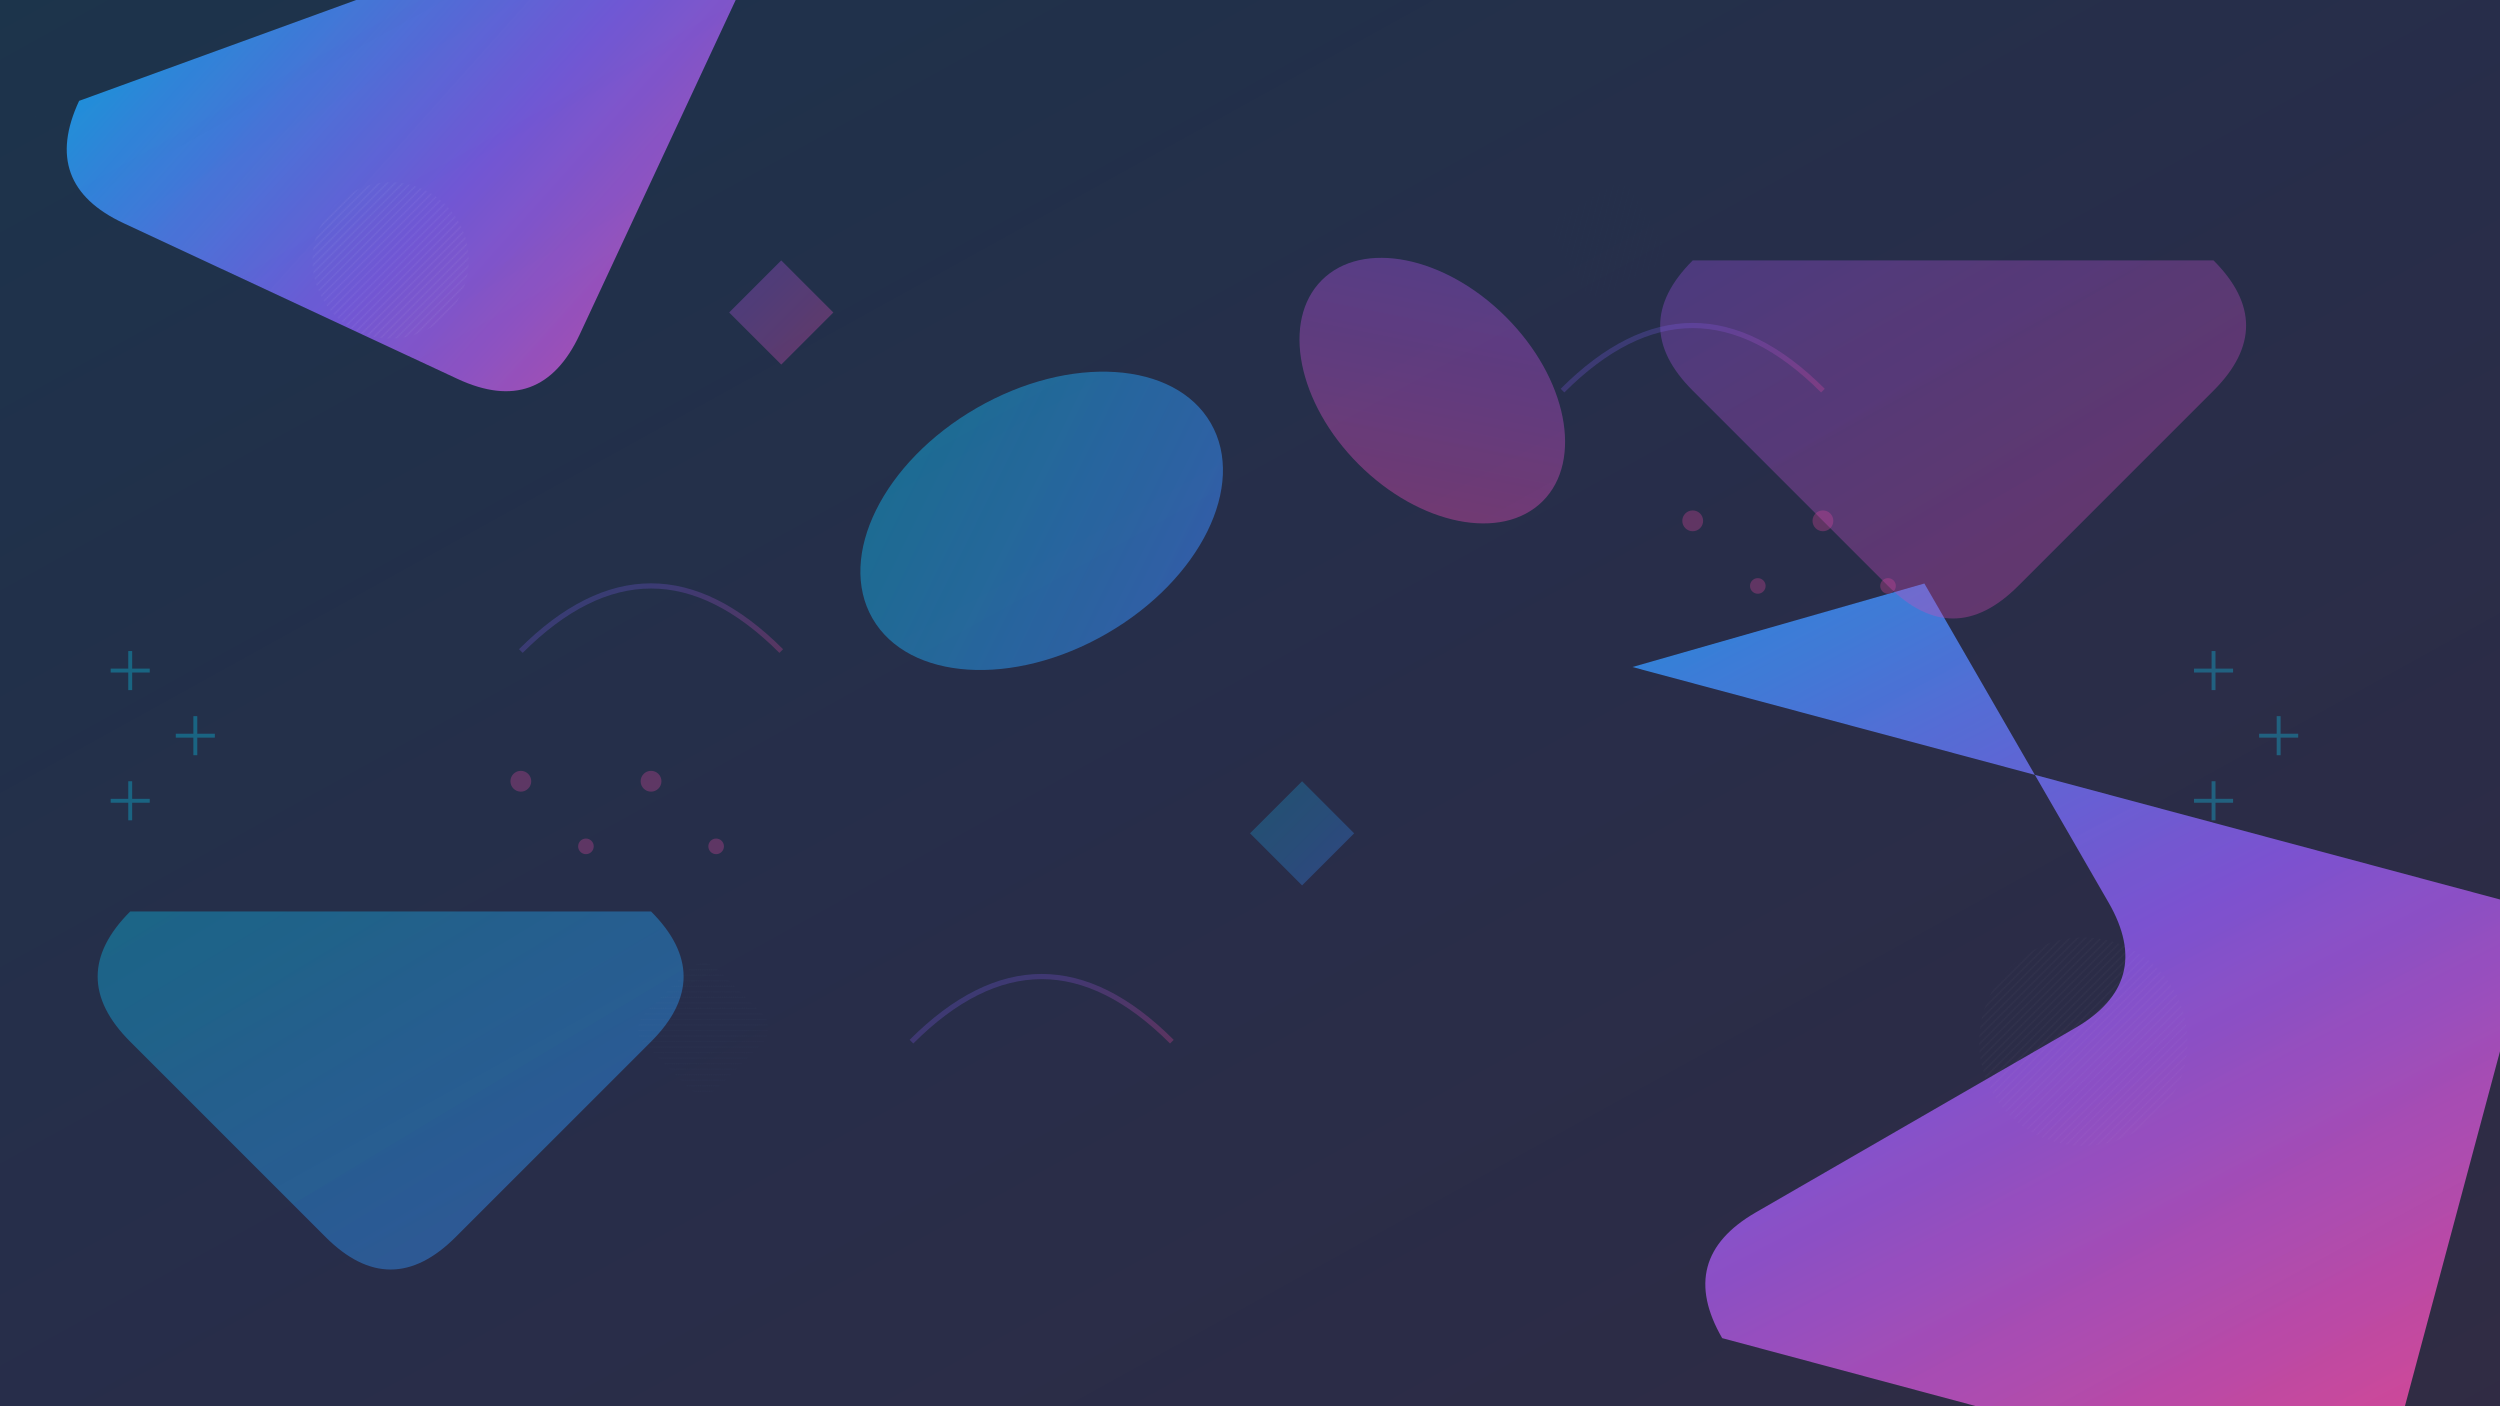 <svg width="1920" height="1080" viewBox="0 0 1920 1080" xmlns="http://www.w3.org/2000/svg">
  <defs>
    <!-- Gradientes principales -->
    <linearGradient id="heroGradient1" x1="0%" y1="0%" x2="100%" y2="100%">
      <stop offset="0%" style="stop-color:#0EA5E9;stop-opacity:0.9" />
      <stop offset="50%" style="stop-color:#8B5CF6;stop-opacity:0.8" />
      <stop offset="100%" style="stop-color:#EC4899;stop-opacity:0.9" />
    </linearGradient>
    
    <linearGradient id="heroGradient2" x1="0%" y1="0%" x2="100%" y2="100%">
      <stop offset="0%" style="stop-color:#06B6D4;stop-opacity:0.7" />
      <stop offset="100%" style="stop-color:#3B82F6;stop-opacity:0.8" />
    </linearGradient>
    
    <linearGradient id="heroGradient3" x1="0%" y1="0%" x2="100%" y2="100%">
      <stop offset="0%" style="stop-color:#A855F7;stop-opacity:0.6" />
      <stop offset="100%" style="stop-color:#EC4899;stop-opacity:0.7" />
    </linearGradient>
    
    <!-- Patrón de líneas para texturas -->
    <pattern id="heroLines" patternUnits="userSpaceOnUse" width="6" height="6">
      <path d="M 0,6 l 6,-6 M -1.5,1.5 l 3,-3 M 4.5,7.5 l 3,-3" stroke="#ffffff" stroke-width="0.5" opacity="0.2"/>
    </pattern>
    
    <!-- Filtro de desenfoque suave -->
    <filter id="blur" x="-20%" y="-20%" width="140%" height="140%">
      <feGaussianBlur stdDeviation="2"/>
    </filter>
  </defs>
  
  <!-- Fondo base -->
  <rect width="1920" height="1080" fill="#1E293B"/>
  
  <!-- Formas geométricas principales -->
  
  <!-- Forma superior izquierda -->
  <path d="M 0,0 L 600,0 Q 650,50 600,100 L 400,300 Q 350,350 300,300 L 100,100 Q 50,50 100,0 Z" 
        fill="url(#heroGradient1)" 
        transform="rotate(-20 300 150)"/>
  
  <!-- Círculo con textura en la forma superior -->
  <circle cx="300" cy="200" r="60" fill="url(#heroLines)" opacity="0.6"/>
  
  <!-- Forma inferior derecha -->
  <path d="M 1200,600 L 1920,600 L 1920,1080 L 1400,1080 Q 1350,1030 1400,980 L 1600,780 Q 1650,730 1600,680 L 1400,480 Q 1350,430 1400,480 Z" 
        fill="url(#heroGradient1)" 
        transform="rotate(15 1560 760)"/>
  
  <!-- Círculo con textura en la forma inferior -->
  <circle cx="1600" cy="800" r="80" fill="url(#heroLines)" opacity="0.5"/>
  
  <!-- Formas flotantes centrales -->
  <ellipse cx="800" cy="400" rx="150" ry="100" 
           fill="url(#heroGradient2)" 
           transform="rotate(-30 800 400)" 
           opacity="0.7"/>
  
  <ellipse cx="1100" cy="300" rx="120" ry="80" 
           fill="url(#heroGradient3)" 
           transform="rotate(45 1100 300)" 
           opacity="0.6"/>
  
  <!-- Formas geométricas adicionales -->
  <path d="M 200,700 L 500,700 Q 550,750 500,800 L 350,950 Q 300,1000 250,950 L 100,800 Q 50,750 100,700 Z" 
        fill="url(#heroGradient2)" 
        opacity="0.6"/>
  
  <path d="M 1400,200 L 1700,200 Q 1750,250 1700,300 L 1550,450 Q 1500,500 1450,450 L 1300,300 Q 1250,250 1300,200 Z" 
        fill="url(#heroGradient3)" 
        opacity="0.5"/>
  
  <!-- Elementos decorativos - Cruces -->
  <g stroke="#06B6D4" stroke-width="3" opacity="0.4">
    <!-- Cruces lado izquierdo -->
    <line x1="100" y1="500" x2="100" y2="530"/>
    <line x1="85" y1="515" x2="115" y2="515"/>
    
    <line x1="150" y1="550" x2="150" y2="580"/>
    <line x1="135" y1="565" x2="165" y2="565"/>
    
    <line x1="100" y1="600" x2="100" y2="630"/>
    <line x1="85" y1="615" x2="115" y2="615"/>
    
    <!-- Cruces lado derecho -->
    <line x1="1700" y1="500" x2="1700" y2="530"/>
    <line x1="1685" y1="515" x2="1715" y2="515"/>
    
    <line x1="1750" y1="550" x2="1750" y2="580"/>
    <line x1="1735" y1="565" x2="1765" y2="565"/>
    
    <line x1="1700" y1="600" x2="1700" y2="630"/>
    <line x1="1685" y1="615" x2="1715" y2="615"/>
  </g>
  
  <!-- Puntos decorativos -->
  <g fill="#EC4899" opacity="0.3">
    <circle cx="400" cy="600" r="8"/>
    <circle cx="450" cy="650" r="6"/>
    <circle cx="500" cy="600" r="8"/>
    <circle cx="550" cy="650" r="6"/>
    
    <circle cx="1300" cy="400" r="8"/>
    <circle cx="1350" cy="450" r="6"/>
    <circle cx="1400" cy="400" r="8"/>
    <circle cx="1450" cy="450" r="6"/>
  </g>
  
  <!-- Formas geométricas pequeñas -->
  <polygon points="600,200 640,240 600,280 560,240" 
           fill="url(#heroGradient3)" 
           opacity="0.5"/>
  
  <polygon points="1000,600 1040,640 1000,680 960,640" 
           fill="url(#heroGradient2)" 
           opacity="0.4"/>
  
  <!-- Líneas curvas decorativas -->
  <g stroke="url(#heroGradient1)" stroke-width="4" fill="none" opacity="0.3">
    <path d="M 400,500 Q 500,400 600,500"/>
    <path d="M 1200,300 Q 1300,200 1400,300"/>
    <path d="M 700,800 Q 800,700 900,800"/>
  </g>
  
  <!-- Elementos con patrón adicionales -->
  <rect x="500" y="750" width="80" height="80" rx="15" 
        fill="url(#heroLines)" 
        opacity="0.4" 
        transform="rotate(45 540 790)"/>
  
  <rect x="1200" y="150" width="70" height="70" rx="12" 
        fill="url(#heroLines)" 
        opacity="0.5" 
        transform="rotate(-30 1235 185)"/>
  
  <!-- Overlay sutil para suavizar -->
  <rect width="1920" height="1080" fill="url(#heroGradient1)" opacity="0.1"/>
</svg>

